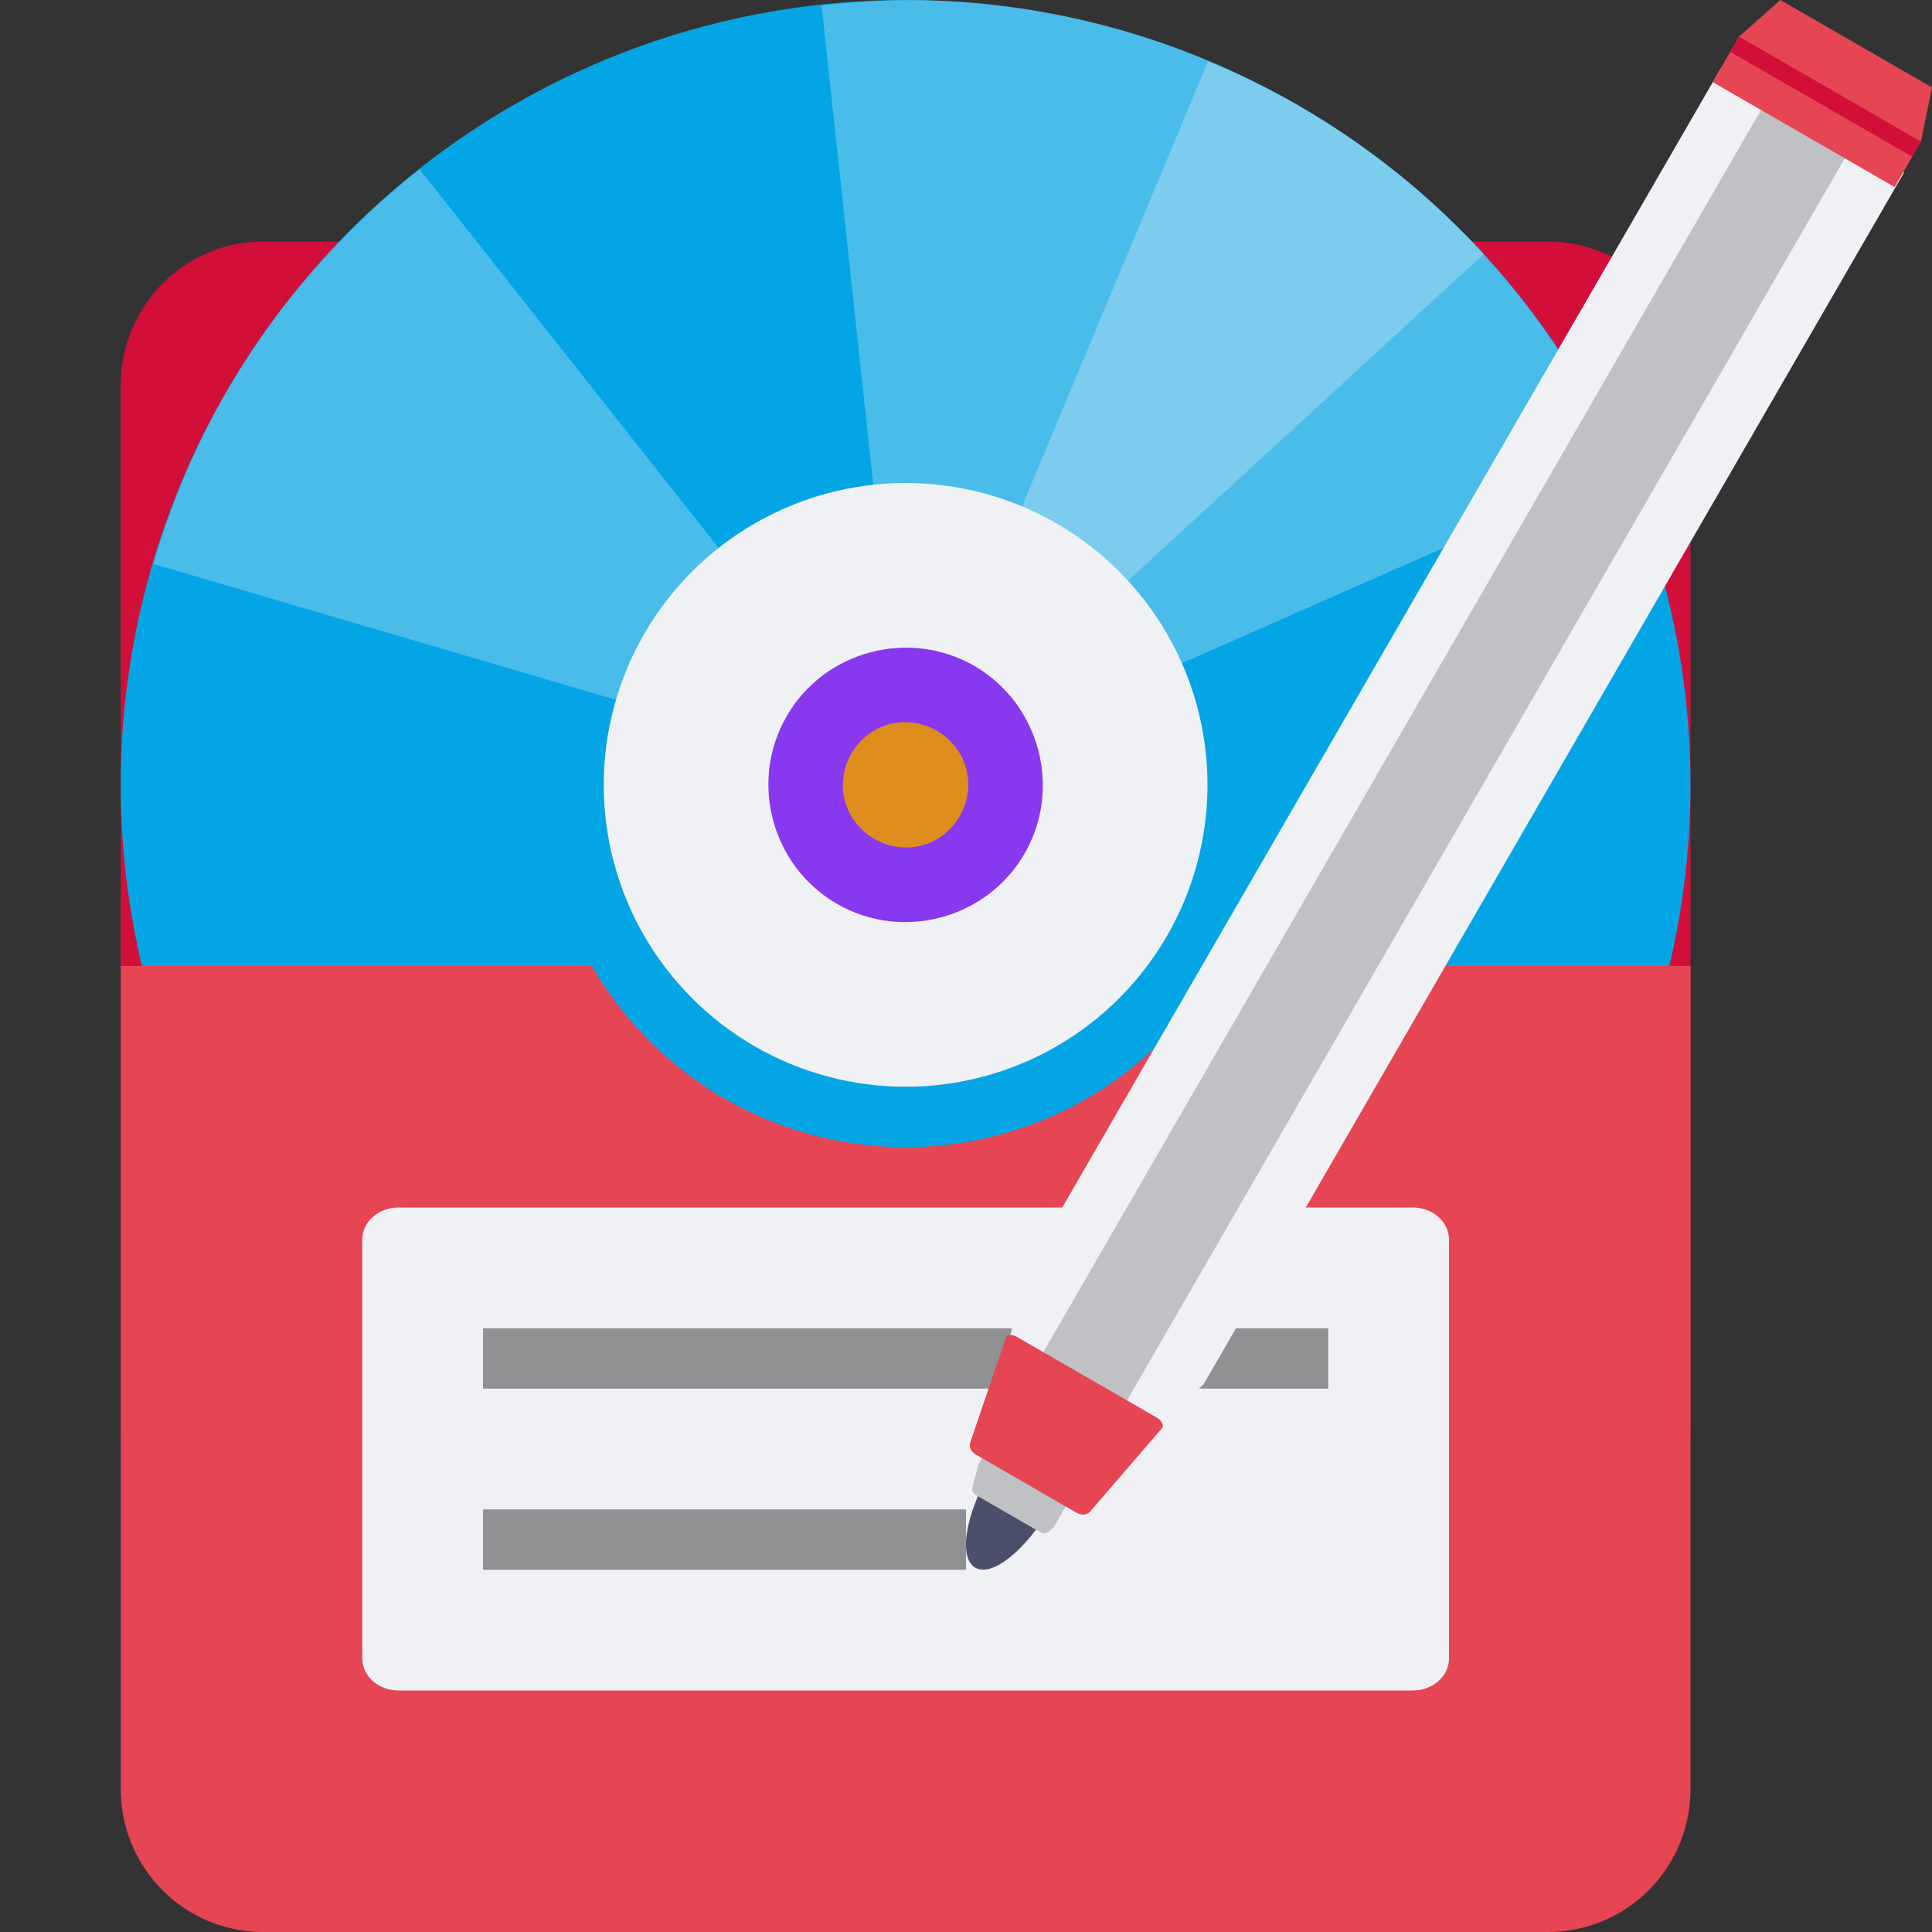 <svg xmlns="http://www.w3.org/2000/svg" width="16" height="16" version="1.1">
 <rect width="100%" height="100%" fill="#333333" stroke="none"/>
 <path style="fill:#d20f39" d="M 2.182,2 H 12.818 C 13.471,2 14,2.532 14,3.189 V 11.811 C 14,12.468 13.471,13 12.818,13 H 2.182 C 1.529,13 1,12.468 1,11.811 V 3.189 C 1,2.532 1.529,2 2.182,2 Z m 0,0"/>
 <circle style="fill:#04a5e5" cx="7.5" cy="6.5" r="6.5"/>
 <path style="opacity:0.3;fill:#eff1f5" d="M 7.675,0.002 C 7.383,-0.005 7.092,0.014 6.804,0.045 L 7.361,5.211 c 0.265,-0.029 0.541,0.02 0.789,0.163 0.118,0.068 0.216,0.156 0.303,0.251 L 12.288,2.104 C 11.852,1.629 11.337,1.211 10.749,0.872 9.778,0.311 8.722,0.03 7.675,0.002 Z"/>
 <path style="opacity:0.3;fill:#eff1f5" d="M 10.004,0.509 7.999,5.307 c 0.051,0.021 0.103,0.039 0.152,0.068 0.249,0.144 0.429,0.359 0.536,0.603 L 13.441,3.882 C 12.904,2.66 11.993,1.59 10.749,0.872 10.506,0.731 10.257,0.614 10.004,0.509 Z"/>
 <path style="opacity:0.3;fill:#eff1f5" d="M 3.475,1.402 C 2.847,1.898 2.297,2.515 1.872,3.251 1.608,3.708 1.413,4.185 1.27,4.67 L 6.256,6.135 C 6.284,6.037 6.321,5.941 6.374,5.85 6.459,5.703 6.57,5.58 6.696,5.481 Z"/>
 <circle style="fill:#eff1f5" cx="7.5" cy="6.5" r="2.5"/>
 <path style="fill:#df8e1d" d="M 7.913,5.783 C 8.309,6.012 8.445,6.518 8.216,6.914 7.988,7.31 7.482,7.445 7.086,7.217 6.69,6.988 6.554,6.482 6.783,6.086 7.012,5.69 7.517,5.555 7.913,5.783 Z m 0,0"/>
 <path style="fill:#8839ef" d="M 7.206,5.403 C 6.924,5.478 6.671,5.66 6.515,5.931 6.202,6.472 6.39,7.173 6.931,7.485 7.472,7.798 8.173,7.61 8.485,7.069 8.798,6.528 8.609,5.827 8.068,5.514 7.798,5.359 7.488,5.327 7.206,5.403 Z m 0.159,0.595 c 0.127,-0.034 0.268,-0.018 0.393,0.054 0.251,0.145 0.335,0.456 0.19,0.707 C 7.803,7.01 7.492,7.092 7.241,6.947 6.99,6.803 6.907,6.492 7.051,6.241 7.124,6.115 7.238,6.032 7.365,5.998 Z"/>
 <path style="fill:#e64553" d="M 1 8 L 1 14.814 C 1 15.471 1.527 16 2.182 16 L 12.818 16 C 13.473 16 14 15.471 14 14.814 L 14 8 L 10.098 8 A 3 3 0 0 1 7.5 9.5 A 3 3 0 0 1 4.902 8 L 1 8 z"/>
 <path style="fill:#eff1f5" d="M 3.3,10 H 11.7 C 11.866,10 12,10.119 12,10.267 v 3.467 C 12,13.881 11.866,14 11.7,14 H 3.3 C 3.134,14 3,13.881 3,13.733 V 10.267 C 3,10.119 3.134,10 3.3,10 Z m 0,0"/>
 <path style="opacity:0.4" d="m 4,11 v 0.5 h 7 V 11 Z"/>
 <path style="opacity:0.4" d="M 4,12.5 V 13 h 4 v -0.5 z"/>
 <path style="fill:#4c4f69" d="m 8.7,12.485 c -0.205,0.355 -0.484,0.578 -0.623,0.498 -0.139,-0.08 -0.085,-0.433 0.12,-0.788 0.206,-0.355 0.484,-0.578 0.623,-0.498 0.139,0.08 0.084,0.433 -0.121,0.788 z m 0,0"/>
 <path style="fill:#eff1f5" d="M 14.257,0.555 8.456,10.59 l 0.023,0.013 -0.361,1.464 -0.063,0.243 c -0.007,0.026 -0.002,0.054 0.025,0.07 l 0.539,0.311 c 0.028,0.016 0.054,0.005 0.074,-0.013 0,0 0.109,-0.097 0.187,-0.171 L 9.969,11.462 15.769,1.428 14.625,0.768 V 0.767 Z"/>
 <path style="opacity:0.2" d="M 14.656,0.786 8.103,12.128 8.055,12.31 c -0.007,0.026 -0.002,0.054 0.025,0.07 l 0.539,0.311 c 0.028,0.016 0.054,0.005 0.074,-0.013 0,0 0.029,-0.027 0.036,-0.034 L 15.35,1.186 Z"/>
 <path style="fill:#e64553" d="m 8.41,11.065 1.168,0.674 c 0.047,0.027 0.066,0.07 0.039,0.096 l -0.589,0.683 c -0.023,0.028 -0.069,0.035 -0.114,0.009 L 8.086,12.049 C 8.04,12.023 8.023,11.98 8.035,11.946 l 0.293,-0.859 c 0.004,-0.03 0.044,-0.042 0.081,-0.021 z m 0,0"/>
 <path style="fill:#e64553" d="M 14.401,0.304 14.184,0.68 15.691,1.549 15.908,1.173 16,0.724 14.744,-6.5604955e-8 Z m 0,0"/>
 <path fill="#d20f39" d="m 14.329,0.429 0.072,-0.126 1.507,0.869 -0.072,0.126 z m 0,0"/>
</svg>
